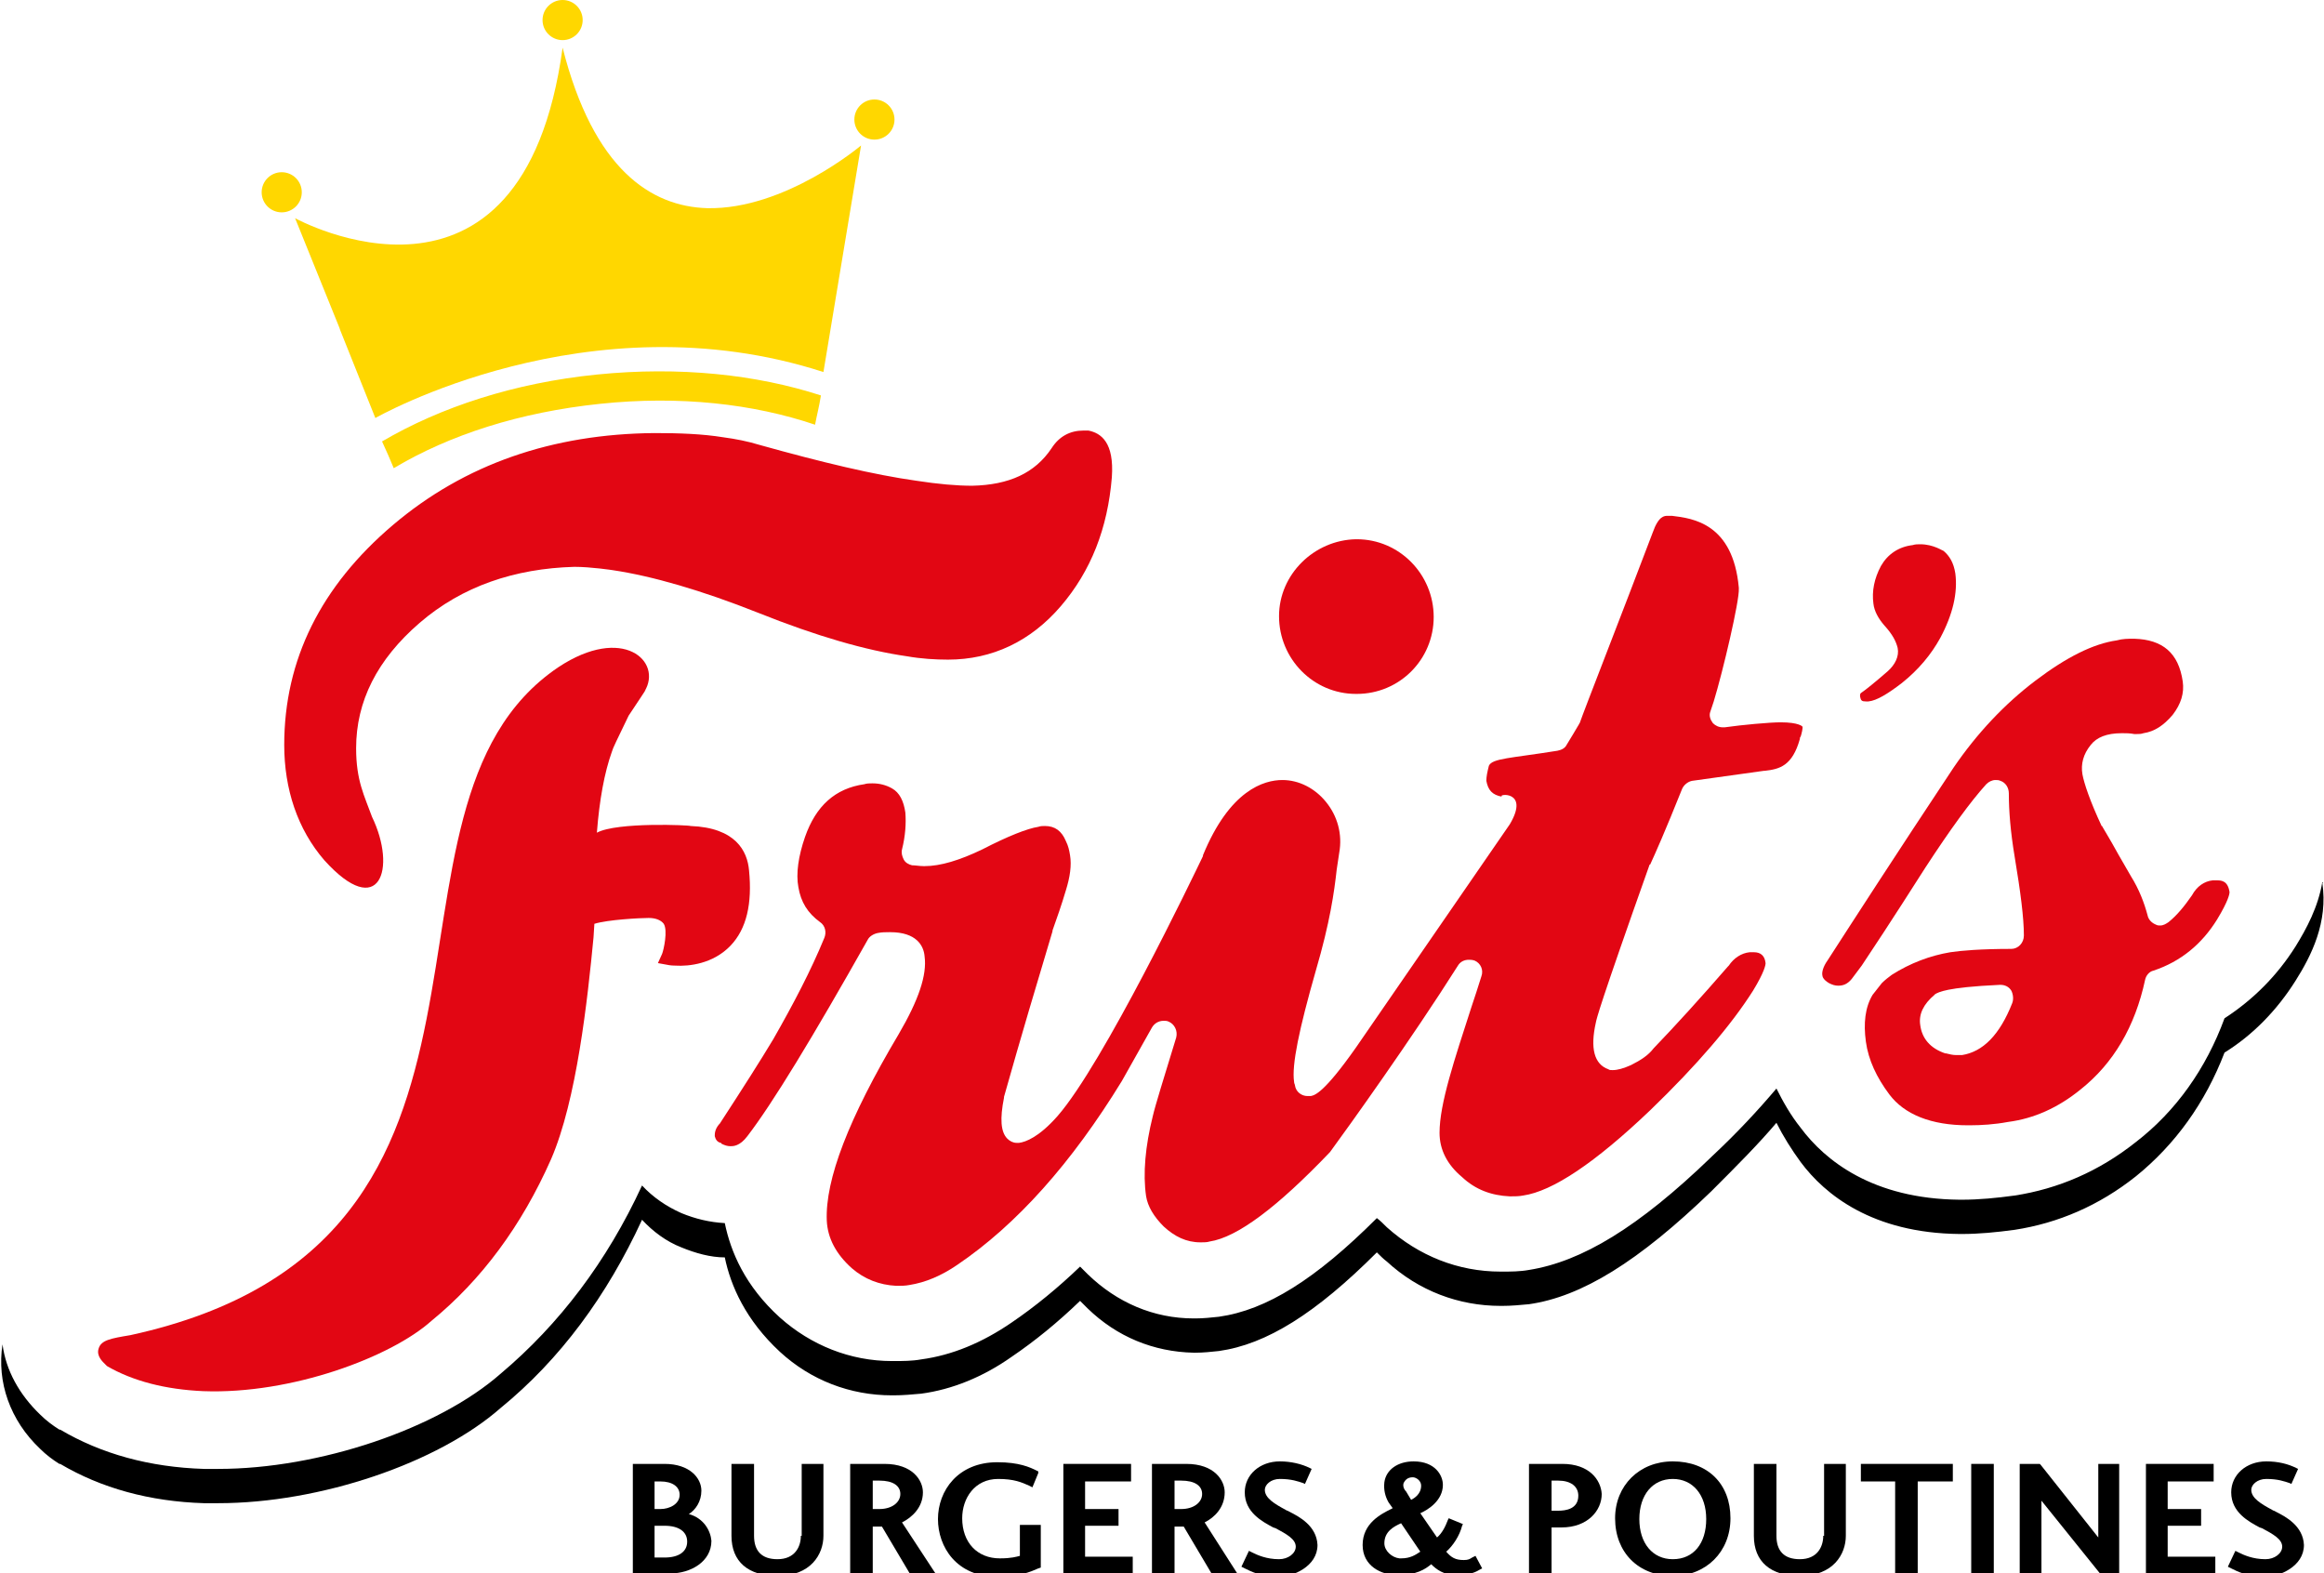 <?xml version="1.0" encoding="utf-8"?>
<!-- Generator: Adobe Illustrator 19.0.0, SVG Export Plug-In . SVG Version: 6.00 Build 0)  -->
<svg version="1.1" id="Calque_1" xmlns="http://www.w3.org/2000/svg" xmlns:xlink="http://www.w3.org/1999/xlink" x="0px" y="0px"
	 viewBox="0 0 278 188.2" style="enable-background:new 0 0 278 188.2;" xml:space="preserve">
<style type="text/css">
	.st0{fill:#E20613;}
	.st1{fill:#FFD700;}
</style>
<g>
	<g>
		<path d="M277.8,105.5c-0.5,3-1.9,5.6-3.2,7.7c-2.2,3.5-5.1,6.4-8.5,8.6c-2.2,6-5.8,11.1-10.6,14.8c-4.4,3.5-9.3,5.6-14.5,6.4
			c-2.2,0.3-4.3,0.5-6.3,0.5c0,0,0,0-0.1,0l-0.2,0c-10.4-0.1-16.1-4.7-19-8.6c-1.2-1.5-2.1-3.1-2.9-4.7c-2.2,2.6-4.7,5.3-7.7,8.1
			c0,0,0,0-0.1,0.1c-8.7,8.4-15.5,12.5-21.8,13.5c-1.1,0.2-2.2,0.2-3.2,0.2h-0.1c0,0-0.1,0-0.1,0c-5.1,0-9.8-1.9-13.6-5.3
			c-0.4-0.4-0.8-0.8-1.2-1.1c-7.3,7.3-13.2,11-18.9,11.8c-0.9,0.1-1.9,0.2-2.8,0.2h-0.1c0,0-0.1,0-0.1,0c-4.8,0-9.2-1.9-12.7-5.3
			c-0.3-0.3-0.6-0.6-0.9-0.9c-2.6,2.5-5.4,4.8-8.2,6.7c-3.5,2.4-7.1,3.9-10.8,4.4c-1.1,0.2-2.2,0.2-3.3,0.2h-0.1c0,0-0.1,0-0.1,0
			c-5,0-9.7-1.9-13.4-5.2c-4.2-3.8-5.9-7.9-6.6-11.3c-1.8-0.1-3.5-0.5-5.2-1.2c-1.8-0.8-3.4-1.9-4.7-3.3
			c-4.2,9.1-9.9,16.6-16.9,22.5c-7.5,6.6-21.7,11.4-33.8,11.4c-0.6,0-1.1,0-1.7,0c-6.5-0.2-12.3-1.8-17.2-4.7l-0.1,0
			c-0.8-0.5-1.6-1.1-2.3-1.8c-2.5-2.4-4.1-5.3-4.5-8.4c-0.7,4.5,0.9,9.1,4.5,12.5c0.7,0.7,1.5,1.3,2.3,1.8l0.1,0
			c4.9,2.9,10.7,4.5,17.2,4.7c0.6,0,1.1,0,1.7,0c12.2,0,26.3-4.8,33.8-11.4c7.1-5.8,12.7-13.4,16.9-22.5c1.3,1.4,2.9,2.6,4.7,3.3
			c1.7,0.7,3.5,1.2,5.2,1.2c0.7,3.4,2.5,7.5,6.6,11.3c3.7,3.4,8.4,5.2,13.4,5.2c0,0,0.1,0,0.1,0h0.1c1.1,0,2.2-0.1,3.3-0.2
			c3.7-0.5,7.4-2,10.8-4.4c2.8-1.9,5.5-4.1,8.2-6.7c0.3,0.3,0.6,0.6,0.9,0.9c3.5,3.4,7.9,5.2,12.7,5.3c0,0,0.1,0,0.1,0h0.1
			c0.9,0,1.9-0.1,2.8-0.2c5.7-0.8,11.6-4.5,18.9-11.8c0.4,0.4,0.8,0.8,1.2,1.1c3.8,3.5,8.6,5.3,13.6,5.3c0,0,0.1,0,0.1,0h0.1
			c1.1,0,2.1-0.1,3.2-0.2c6.3-0.9,13.1-5.1,21.8-13.5c0,0,0,0,0.1-0.1c2.9-2.9,5.5-5.5,7.7-8.1c0.8,1.6,1.8,3.2,2.9,4.7
			c2.9,3.9,8.6,8.5,19,8.6l0.2,0c0,0,0,0,0.1,0c2,0,4.1-0.2,6.3-0.5c5.2-0.8,10.1-2.9,14.5-6.4c4.7-3.8,8.3-8.8,10.6-14.8
			c3.4-2.1,6.3-5.1,8.5-8.6c1.9-3,3.9-7,3.2-11.7C277.9,105.7,277.9,105.6,277.8,105.5z"/>
	</g>
	<g>
		<g>
			<g>
				<path class="st0" d="M153,73.7c0,5.1,4.1,9.3,9.2,9.3l0.1,0c5.1,0,9.2-4.1,9.2-9.2c0-5.1-4.1-9.3-9.2-9.3h-0.1
					C157.2,64.6,153,68.7,153,73.7z"/>
				<path class="st0" d="M180.6,98.6l-18.4,26.7c-3.8,5.4-4.9,5.7-5.4,5.8c-0.1,0-0.2,0-0.3,0l-0.1,0c0,0,0,0,0,0
					c-0.7,0-1.4-0.5-1.5-1.3c0-0.1-0.1-0.2-0.1-0.4c-0.3-2,0.6-6.3,2.6-13.3c1.7-5.8,2.2-9.4,2.5-12.1c0.1-0.7,0.2-1.4,0.3-2
					c0.4-2.2-0.2-4.4-1.6-6.1c-1.3-1.6-3.2-2.6-5.2-2.6c-2.2,0-6.3,1.2-9.5,9c0,0,0,0,0,0.1c-1.2,2.5-11.9,24.8-17.4,31.1
					c-2.2,2.5-3.8,3.1-4.6,3.2c-0.1,0-0.2,0-0.3,0c-0.4,0-0.8-0.2-1.1-0.5c-0.8-0.8-0.9-2.4-0.4-4.9c0,0,0-0.1,0-0.1
					c2-7.1,4-13.8,5.8-19.8c0,0,0,0,0-0.1c0.5-1.4,1.1-3.1,1.6-4.8c0.5-1.6,0.7-3,0.5-4.2c-0.1-0.6-0.2-1.1-0.5-1.7
					c-0.5-1.2-1.3-1.8-2.5-1.8h0c-0.3,0-0.5,0-0.8,0.1c-1.3,0.2-3.6,1.1-6.7,2.7c-2.7,1.3-5,2-6.9,2h-0.1c-0.5,0-1-0.1-1.4-0.1
					c-0.4-0.1-0.8-0.3-1-0.7c-0.2-0.4-0.3-0.8-0.2-1.2c0.4-1.6,0.5-3.1,0.4-4.4c-0.2-1.4-0.7-2.4-1.6-2.9c-0.7-0.4-1.5-0.6-2.3-0.6
					l-0.1,0c-0.3,0-0.6,0-0.9,0.1c-3.5,0.5-5.8,2.6-7.1,6.3c-0.8,2.3-1.1,4.4-0.8,6c0.3,1.8,1.1,3.1,2.6,4.2
					c0.6,0.4,0.8,1.2,0.5,1.9c-1.6,3.9-3.7,7.9-6.1,12.1c-1.5,2.5-3.6,5.8-6.4,10.1c0,0-0.1,0.1-0.1,0.1c-0.5,0.6-0.5,1.1-0.5,1.4
					c0.1,0.4,0.3,0.7,0.7,0.8c0,0,0.1,0,0.1,0.1c0.4,0.2,0.7,0.3,1.1,0.3h0c0.3,0,1.1,0,2-1.2c3-3.9,7.8-11.8,14.4-23.5
					c0.2-0.4,0.7-0.7,1.2-0.8c0.5-0.1,0.9-0.1,1.4-0.1h0.1c3.1,0,4,1.6,4.1,2.9c0.3,2.2-0.7,5.2-3.1,9.3c-6,10.1-8.8,17.4-8.6,22.3
					c0.1,2.1,1.1,4,3,5.7c1.5,1.3,3.3,2,5.3,2.1l0.1,0c0.5,0,1,0,1.5-0.1c1.9-0.3,3.8-1.1,5.7-2.4c7.1-4.8,13.7-12.2,19.7-22
					l3.6-6.4c0.3-0.5,0.8-0.8,1.4-0.8c0.2,0,0.4,0,0.6,0.1c0.7,0.3,1.1,1.1,0.9,1.9c-1.5,4.9-2.5,8.1-2.8,9.4
					c-0.9,3.6-1.2,6.9-0.8,9.6c0.2,1.2,0.9,2.4,2.1,3.6c1.3,1.2,2.7,1.9,4.4,1.9h0.1c0.3,0,0.7,0,1-0.1c3.3-0.5,8.1-4.1,14.4-10.7
					c2.2-3,9.8-13.6,15.3-22.3c0.3-0.5,0.8-0.7,1.3-0.7c0.2,0,0.4,0,0.7,0.1c0.7,0.3,1.1,1.1,0.8,1.9c-0.4,1.3-0.8,2.5-1.2,3.7
					c-2,6.2-3.8,11.5-3.8,15c0,2,0.9,3.8,2.7,5.3c1.6,1.5,3.5,2.2,5.7,2.3l0.1,0c0.5,0,1,0,1.5-0.1c3.5-0.5,8.6-3.9,15.2-10.2
					c5.6-5.4,9.7-10.2,12.3-14.3c1.4-2.3,1.5-3.1,1.5-3.3c-0.1-0.9-0.6-1.3-1.4-1.3l0,0c-0.2,0-0.4,0-0.5,0c-1,0.1-1.9,0.7-2.5,1.6
					c0,0-0.1,0.1-0.1,0.1c-3.3,3.8-6.3,7.1-8.9,9.8c-0.6,0.8-1.5,1.4-2.7,2c-0.9,0.4-1.6,0.6-2.2,0.6c-0.2,0-0.4,0-0.5-0.1
					c-1.7-0.6-2.2-2.5-1.5-5.6c0.1-0.5,0.4-1.9,6.4-18.8c0,0,0-0.1,0.1-0.1c0.6-1.3,1.8-4,3.8-9c0.2-0.5,0.7-0.9,1.2-1l8.6-1.2
					c0,0,0,0,0.1,0c1.8-0.2,3.3-0.6,4.2-3.8c0-0.1,0-0.2,0.1-0.3c0.1-0.3,0.3-1.1,0.2-1.2c0,0-0.4-0.5-2.6-0.5h0
					c-1.3,0-4.6,0.3-6.7,0.6c-0.1,0-0.1,0-0.2,0c-0.5,0-0.9-0.2-1.2-0.5c-0.3-0.4-0.5-0.9-0.3-1.4l0.4-1.2c1.1-3.6,3.1-12.1,3-13.5
					c0,0,0-0.1,0-0.1c-0.7-7.7-5.5-8.3-8-8.6l-0.3,0c-0.1,0-0.1,0-0.2,0h0c-0.4,0-1.1,0-1.8,2c-3.6,9.5-8.3,21.5-8.7,22.7
					c0,0.1-0.1,0.1-0.1,0.2c-0.4,0.7-0.9,1.5-1.5,2.5c-0.2,0.4-0.6,0.6-1.1,0.7c-5.6,0.9-7.8,0.9-8.2,1.8c-0.2,0.8-0.3,1.3-0.3,1.8
					c0.2,1.1,0.7,1.7,1.9,1.9C178.9,95,183.1,94.4,180.6,98.6z"/>
				<path class="st0" d="M229.7,65.1c-0.3,0-0.6,0-0.9,0.1c-1.7,0.2-3,1.1-3.8,2.5c-0.8,1.5-1.1,3-0.9,4.5c0.1,0.9,0.6,1.8,1.3,2.6
					c1,1.1,1.4,1.9,1.6,2.7c0.2,1-0.3,2-1.2,2.8c-1.5,1.3-2.6,2.2-3.2,2.6c-0.1,0.1-0.1,0.2-0.1,0.4c0.1,0.5,0.2,0.6,0.7,0.6h0
					c0.1,0,0.2,0,0.3,0c1-0.1,2.3-0.9,4-2.2c2-1.6,3.5-3.4,4.6-5.4c1.5-2.8,2.1-5.4,1.8-7.7c-0.2-1.3-0.7-2.1-1.4-2.7
					C232.4,65.9,231.3,65.1,229.7,65.1z"/>
				<path class="st0" d="M222.7,115.5c1-1.5,3.4-5.1,7.6-11.7c3-4.6,5.4-7.9,7.3-10c0.3-0.3,0.7-0.5,1.1-0.5c0.2,0,0.4,0,0.6,0.1
					c0.6,0.2,1,0.8,1,1.5c0,2.1,0.2,4.6,0.7,7.6c0.7,4.2,1.1,7.3,1.1,9.4c0,0.9-0.7,1.6-1.5,1.6c-3.6,0-6,0.2-7.3,0.4
					c-2.4,0.4-4.8,1.3-7,2.7c-0.4,0.3-0.8,0.6-1.2,1l-1.1,1.4c-0.9,1.5-1.1,3.4-0.8,5.6c0.3,2.2,1.3,4.3,2.8,6.3
					c1.8,2.4,5,3.7,9.4,3.7l0.2,0c1.4,0,3-0.1,4.6-0.4c3.1-0.4,6-1.7,8.7-3.9c3.9-3.1,6.5-7.5,7.7-13.1c0.1-0.5,0.5-1,1-1.1
					c3.3-1.1,5.8-3.2,7.6-6.1c1.4-2.3,1.5-3.1,1.5-3.3c-0.2-1.3-0.9-1.4-1.5-1.4h0c-0.2,0-0.3,0-0.5,0c-1,0.1-1.9,0.7-2.5,1.8
					c-0.9,1.3-1.8,2.4-2.8,3.2c-0.3,0.2-0.6,0.4-1,0.4c-0.2,0-0.3,0-0.5-0.1c-0.5-0.2-0.9-0.6-1-1.1c-0.4-1.5-1-3.1-2-4.7l-1.5-2.6
					c-1.1-2-1.8-3.1-1.9-3.3c0,0,0-0.1-0.1-0.1c-1.4-3-2.1-5.1-2.3-6.2c-0.2-1.2,0.1-2.4,1-3.5c0.7-0.9,1.9-1.4,3.7-1.4h0.1
					c0.4,0,0.9,0,1.4,0.1c0.1,0,0.2,0,0.3,0h0c0.3,0,0.5,0,0.8-0.1c1.3-0.2,2.4-0.9,3.5-2.2c1-1.3,1.4-2.6,1.2-4
					c-0.5-3.4-2.4-5-5.8-5.1h-0.1c-0.6,0-1.3,0-2,0.2c-2.8,0.4-6,2-9.7,4.8c-3.7,2.8-7,6.3-9.8,10.4c-7.1,10.7-12,18.3-15.1,23.1
					c-0.5,0.7-0.7,1.4-0.6,1.8c0,0.1,0.1,0.5,0.8,0.9c0.4,0.2,0.7,0.3,1.1,0.3c0.6,0,1.1-0.2,1.6-0.8L222.7,115.5z M240.7,120
					c-1.5,3.8-3.5,5.8-6,6.2c-0.2,0-0.4,0-0.6,0c0,0,0,0-0.1,0c-0.4,0-0.8-0.1-1.2-0.2c0,0-0.1,0-0.1,0c-1.8-0.6-2.8-1.8-3-3.4
					c-0.2-1.3,0.4-2.5,1.7-3.6c0,0,0.1-0.1,0.1-0.1c0.4-0.2,1.2-0.8,7.7-1.1c0,0,0,0,0.1,0c0.5,0,1,0.2,1.3,0.7
					C240.8,118.9,240.9,119.5,240.7,120z"/>
			</g>
		</g>
		<path class="st0" d="M71.4,99.6c0.3-3.9,0.9-7.2,1.8-9.7c0.1-0.4,0.6-1.4,2-4.3c0.6-0.9,2.6-3.9,1.9-2.9c2.2-3.6-2.6-8-10.3-2.9
			c-25.1,16.9,0.1,68.7-51.2,79.9c-2.4,0.4-3.5,0.6-3.8,1.6c-0.3,0.9,0.5,1.6,0.8,1.9l0.1,0.1l0.1,0.1c3.1,1.8,7,2.8,11.5,3
			c10.6,0.4,22.5-4.1,27.3-8.4c6-4.9,10.8-11.4,14.3-19.3c3.1-7.1,4.4-19.3,5.1-26.6l0.1-1.6c1.6-0.5,5.5-0.7,6.5-0.7
			c0.9,0,1.5,0.3,1.8,0.7c0.5,0.8,0,3.1-0.2,3.6l-0.5,1.1l1.1,0.2c0,0,0.4,0.1,1,0.1c1.6,0.1,4.5-0.2,6.6-2.4c1.9-2,2.6-5,2.2-9
			c-0.2-2.3-1.6-5.1-7-5.3C82.6,98.7,73.8,98.3,71.4,99.6z M24.2,165.5c-0.1,0-0.2,0-0.3,0C24,165.5,24.1,165.5,24.2,165.5
			C24.2,165.5,24.2,165.5,24.2,165.5z"/>
		<path class="st0" d="M73.3,68.2c4.7,0.7,10.6,2.4,17.4,5.1c7,2.8,12.9,4.5,17.8,5.2c1.7,0.3,3.4,0.4,4.9,0.4
			c5.3,0,9.9-2.2,13.5-6.4c3.6-4.2,5.6-9.3,6.1-15.4c0.3-4.2-1.3-5.3-2.8-5.6c-0.2,0-0.4,0-0.6,0c-1.6,0-2.9,0.7-3.8,2.1
			c-2,3-5.1,4.4-9.5,4.5c-1.9,0-4.1-0.2-6.7-0.6c-5-0.7-11.3-2.2-18.8-4.3c-1.3-0.4-2.8-0.7-4.3-0.9c-2.5-0.4-5.2-0.5-8.2-0.5
			c-12.2,0.1-22.7,3.7-31.3,11c-8.6,7.3-13,16.1-13,26.3c0,5.3,1.6,10.1,4.8,13.8c6.6,7.3,8.7,1,5.7-5.2c-0.9-2.5-1.9-4.3-1.9-8.2
			c0-5.6,2.5-10.6,7.6-15c5.1-4.4,11.4-6.5,18.5-6.7C70.7,67.8,73.3,68.2,73.3,68.2z"/>
	</g>
	<g>
		<path class="st1" d="M71.4,44.8c-9.9,1-18.7,3.9-25.7,8c0.5,1.1,1,2.2,1.4,3.2c6.7-4,15.1-6.7,24.7-7.7c9.5-1,18.3,0,25.7,2.5
			c0.2-1.1,0.5-2.2,0.7-3.5C90.5,44.8,81.3,43.8,71.4,44.8z"/>
		<circle class="st1" cx="104.6" cy="14.3" r="2.4"/>
		<circle class="st1" cx="33.7" cy="23" r="2.4"/>
		<circle class="st1" cx="67.3" cy="2.4" r="2.4"/>
		<path class="st1" d="M84.6,24.9C77.9,24.7,71,20.3,67.3,5.7c-4.8,35.4-32,20.4-32,20.4l5.3,13.1l0.1,0.3h0L44.9,50
			c0,0,25.5-14.6,53.6-5.5l4.5-27.1C103,17.4,93.9,25.1,84.6,24.9z"/>
	</g>
	<g>
		<path d="M82.4,181.1c0.8-0.5,1.5-1.5,1.5-2.8c0-1.5-1.4-3.2-4.4-3.2h-3.8v13.1h4.5c2.4,0,4.9-1.4,4.9-3.9
			C85,183.1,84.2,181.6,82.4,181.1z M79,180.5h-0.7v-3.3H79c1.4,0,2.3,0.6,2.3,1.6C81.3,179.9,80.1,180.5,79,180.5z M78.3,182.5h1.2
			c1.7,0,2.7,0.7,2.7,1.9c0,1.2-1,1.9-2.7,1.9h-1.2V182.5z"/>
		<path d="M95.8,183.7c0,1.3-0.7,2.8-2.8,2.8c-1.9,0-2.8-1-2.8-2.8v-8.6h-2.7v8.6c0,3.1,2,4.8,5.5,4.8c4,0,5.5-2.6,5.5-4.8v-8.6
			h-2.6V183.7z"/>
		<path d="M110.4,178.5c0-1.4-1.2-3.4-4.6-3.4h-4.1v13.1h2.7v-5.6h1.1l3.5,5.9l2.9-0.3l-4-6.1C109.1,181.5,110.4,180.3,110.4,178.5z
			 M104.4,177.1h0.8c1.6,0,2.5,0.6,2.5,1.6c0,1-1,1.8-2.5,1.8h-0.8V177.1z"/>
		<path d="M122,186.1c-0.4,0.1-1,0.3-2.4,0.3c-2.7,0-4.5-1.9-4.5-4.8c0-2.4,1.5-4.7,4.3-4.7c1.9,0,2.8,0.4,3.7,0.8l0.4,0.2l0.7-1.7
			l0-0.2l-0.2-0.1c-0.8-0.4-2.1-1-4.7-1c-4.7,0-7.1,3.4-7.1,6.8c0,3.3,2.2,6.9,7.1,6.9c2.6,0,4-0.6,4.9-1l0.3-0.1v-5.1H122V186.1z"
			/>
		<polygon points="129.8,182.5 133.8,182.5 133.8,180.5 129.8,180.5 129.8,177.2 135.3,177.2 135.3,175.1 127.2,175.1 127.2,188.2 
			135.5,188.2 135.5,186.2 129.8,186.2 		"/>
		<path d="M146.5,178.5c0-1.4-1.2-3.4-4.6-3.4h-4.1v13.1h2.7v-5.6h1.1l3.5,5.9l2.9-0.3l-3.9-6.1
			C145.3,181.5,146.5,180.3,146.5,178.5z M140.5,177.1h0.8c1.6,0,2.5,0.6,2.5,1.6c0,1-1,1.8-2.5,1.8h-0.8V177.1z"/>
		<path d="M154.2,180.8c-0.1-0.1-0.3-0.1-0.4-0.2c-1.3-0.7-2.5-1.4-2.5-2.4c0-0.6,0.7-1.3,1.8-1.3c1.4,0,2.2,0.3,2.8,0.5l0.2,0.1
			l0.8-1.8l-0.2-0.1c-1-0.5-2.3-0.8-3.6-0.8c-2.4,0-4.2,1.6-4.2,3.7c0,2.4,2.1,3.5,3.4,4.2l0.3,0.1c1.3,0.7,2.4,1.3,2.4,2.2
			c0,0.8-0.9,1.5-2,1.5c-1.5,0-2.6-0.5-3.2-0.8l-0.4-0.2l-0.9,1.9l0.4,0.2c0.8,0.4,2,1,4.1,1c1.6,0,4.6-1.2,4.6-3.8
			C157.5,182.5,155.4,181.4,154.2,180.8z"/>
		<path d="M176.1,186.3c-0.3,0.2-0.5,0.3-1,0.3c-1,0-1.5-0.3-2.1-1c0.8-0.7,1.6-1.9,1.9-3.1l0.1-0.2l-1.7-0.7l-0.1,0.2
			c-0.3,0.8-0.7,1.6-1.3,2.1l-2-2.9c0.9-0.4,2.7-1.5,2.7-3.4c0-1.1-0.9-2.8-3.5-2.8c-1.9,0-3.3,1-3.5,2.5c-0.1,0.9,0.1,1.7,0.5,2.4
			l0.5,0.7c-0.1,0-0.1,0.1-0.2,0.1c-1.2,0.6-3.4,1.7-3.4,4.3c0,2.5,2.2,3.6,4.2,3.6c2.2,0,3.3-0.7,4-1.3c0.6,0.6,1.5,1.3,3,1.3
			c1.7,0,2.4-0.4,2.9-0.7l0.2-0.1l-0.8-1.5L176.1,186.3z M167.9,177.4c0.2-0.4,0.5-0.7,1.1-0.7c0.4,0,1,0.4,1,1c0,1-0.8,1.5-1.2,1.7
			l-0.6-1C167.9,178.1,167.8,177.7,167.9,177.4z M167.6,182.2l2.3,3.4c-0.6,0.4-1.2,0.8-2.3,0.8c-0.1,0-0.2,0-0.2,0
			c-0.9-0.1-1.8-0.9-1.8-1.8C165.6,183.2,166.7,182.6,167.6,182.2z"/>
		<path d="M186.9,175.1h-4v13.1h2.7v-5.5h1.2c3.1,0,4.8-2,4.8-4C191.5,177,190.1,175.1,186.9,175.1z M185.6,177.1h0.8
			c1.5,0,2.4,0.7,2.4,1.8c0,1.6-1.5,1.8-2.4,1.8h-0.8V177.1z"/>
		<path d="M200.1,174.8c-4,0-6.9,2.9-6.9,6.8c0,4.1,2.8,6.9,6.9,6.9c4,0,6.9-2.9,6.9-6.9C207,177.5,204.3,174.8,200.1,174.8z
			 M200.1,186.5c-2.4,0-4-1.9-4-4.8c0-2.9,1.6-4.8,4-4.8c2.4,0,4,1.9,4,4.8C204.1,184.6,202.6,186.5,200.1,186.5z"/>
		<path d="M218.1,183.7c0,1.3-0.7,2.8-2.8,2.8c-1.9,0-2.8-1-2.8-2.8v-8.6h-2.7v8.6c0,3.1,2,4.8,5.5,4.8c4,0,5.5-2.6,5.5-4.8v-8.6
			h-2.6V183.7z"/>
		<polygon points="222.6,177.2 226.7,177.2 226.7,188.2 229.4,188.2 229.4,177.2 233.6,177.2 233.6,175.1 222.6,175.1 		"/>
		<rect x="235.8" y="175.1" width="2.7" height="13.1"/>
		<polygon points="251,183.9 244.1,175.2 244,175.1 241.6,175.1 241.6,188.2 244.2,188.2 244.2,179.5 251.2,188.2 253.5,188.2 
			253.5,175.1 251,175.1 		"/>
		<polygon points="259.3,182.5 263.3,182.5 263.3,180.5 259.3,180.5 259.3,177.2 264.8,177.2 264.8,175.1 256.7,175.1 256.7,188.2 
			265,188.2 265,186.2 259.3,186.2 		"/>
		<path d="M272.2,180.8c-0.1-0.1-0.3-0.1-0.4-0.2c-1.3-0.7-2.5-1.4-2.5-2.4c0-0.6,0.7-1.3,1.8-1.3c1.4,0,2.2,0.3,2.8,0.5l0.2,0.1
			l0.8-1.8l-0.2-0.1c-1-0.5-2.2-0.8-3.6-0.8c-2.4,0-4.2,1.6-4.2,3.7c0,2.4,2.1,3.5,3.4,4.2l0.3,0.1c1.3,0.7,2.4,1.3,2.4,2.2
			c0,0.8-0.9,1.5-2,1.5c-1.5,0-2.6-0.5-3.2-0.8l-0.4-0.2l-0.9,1.9l0.4,0.2c0.8,0.4,2,1,4.1,1c1.6,0,4.6-1.2,4.6-3.8
			C275.5,182.5,273.4,181.4,272.2,180.8z"/>
	</g>
</g>
</svg>
